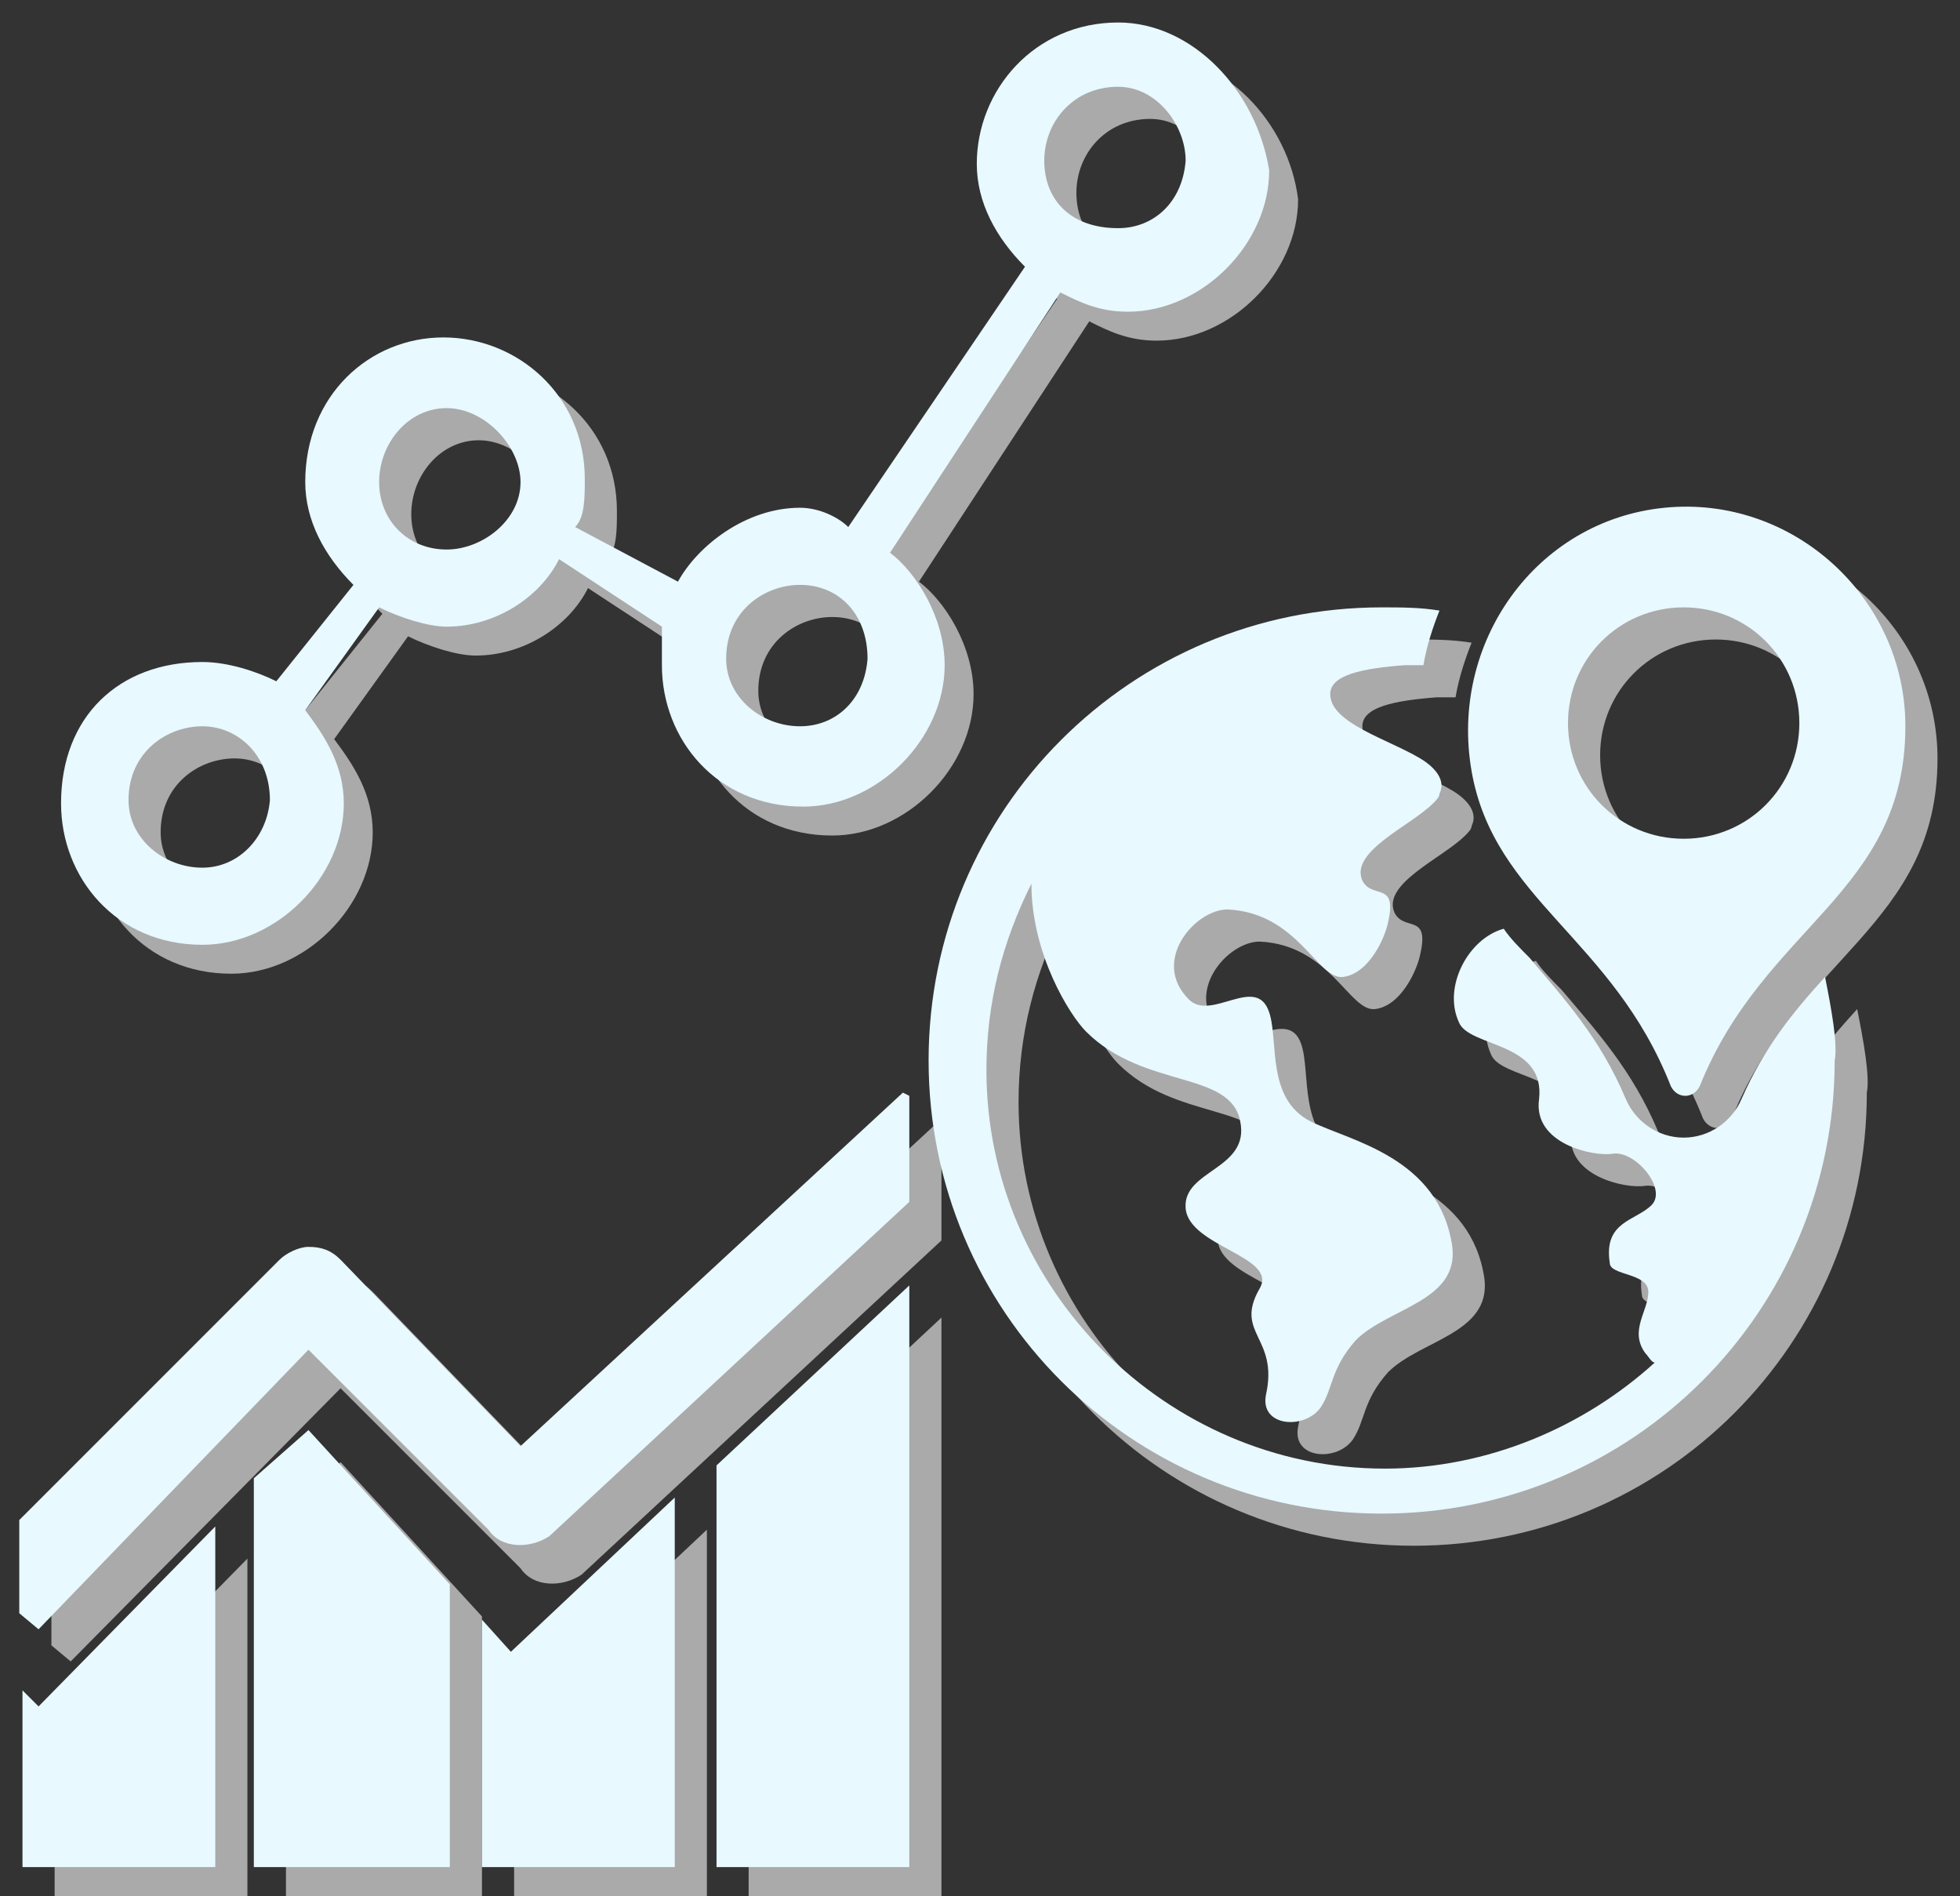 <?xml version="1.0" encoding="utf-8"?>
<!-- Generator: Adobe Illustrator 25.1.0, SVG Export Plug-In . SVG Version: 6.00 Build 0)  -->
<svg version="1.1" id="レイヤー_1" xmlns="http://www.w3.org/2000/svg" xmlns:xlink="http://www.w3.org/1999/xlink" x="0px"
	 y="0px" viewBox="0 0 61 59" style="enable-background:new 0 0 61 59;" xml:space="preserve">
<rect x="0" y="0" width="61" height="59" fill="#333333" stroke="none"/>
<style type="text/css">
	.st0{opacity:0.75;}
	.st1{fill-rule:evenodd;clip-rule:evenodd;fill:#D1D1D1;}
	.st2{fill-rule:evenodd;clip-rule:evenodd;fill:#E8F9FF;}
	.st3{fill:#D1D1D1;}
	.st4{fill:#E8F9FF;}
</style>
<g>
	<g class="st0">
		<polygon class="st1" points="7.7,59.1 7.7,48.5 2.2,54.1 1.7,53.6 1.7,59.1 7.7,59.1 		"/>
		<polygon class="st1" points="15,59.1 15,50.3 10.6,45.5 8.9,47 8.9,59.1 15,59.1 		"/>
		<polygon class="st1" points="22,59.1 22,47.6 16.9,52.4 16,51.4 16,59.1 22,59.1 		"/>
		<polygon class="st1" points="29.3,59.1 29.3,41 23.3,46.6 23.3,59.1 29.3,59.1 		"/>
		<path class="st1" d="M29.1,35c-11.9,11-11.9,11-11.9,11c-5.6-5.8-5.6-5.8-5.6-5.8c-0.3-0.3-0.6-0.4-1-0.4c-0.3,0-0.7,0.2-0.9,0.4
			c-8.1,8.1-8.1,8.1-8.1,8.1c0,2.9,0,2.9,0,2.9c0.6,0.5,0.6,0.5,0.6,0.5c8.4-8.5,8.4-8.5,8.4-8.5c5.6,5.6,5.6,5.6,5.6,5.6
			c0.4,0.6,1.3,0.6,1.9,0.2c11.2-10.4,11.2-10.4,11.2-10.4c0-3.3,0-3.3,0-3.3L29.1,35L29.1,35L29.1,35z"/>
	</g>
	<g>
		<g>
			<polygon class="st2" points="6.7,58.1 6.7,47.5 1.2,53.1 0.7,52.6 0.7,58.1 6.7,58.1 			"/>
			<polygon class="st2" points="14,58.1 14,49.3 9.6,44.5 7.9,46 7.9,58.1 14,58.1 			"/>
			<polygon class="st2" points="21,58.1 21,46.6 15.9,51.4 15,50.4 15,58.1 21,58.1 			"/>
			<polygon class="st2" points="28.3,58.1 28.3,40 22.3,45.6 22.3,58.1 28.3,58.1 			"/>
			<path class="st2" d="M28.1,34c-11.9,11-11.9,11-11.9,11c-5.6-5.8-5.6-5.8-5.6-5.8c-0.3-0.3-0.6-0.4-1-0.4c-0.3,0-0.7,0.2-0.9,0.4
				c-8.1,8.1-8.1,8.1-8.1,8.1c0,2.9,0,2.9,0,2.9c0.6,0.5,0.6,0.5,0.6,0.5C9.6,42,9.6,42,9.6,42c5.6,5.6,5.6,5.6,5.6,5.6
				c0.4,0.6,1.3,0.6,1.9,0.2c11.2-10.4,11.2-10.4,11.2-10.4c0-3.3,0-3.3,0-3.3L28.1,34L28.1,34L28.1,34z"/>
		</g>
	</g>
</g>
<g>
	<g class="st0">
		<path class="st1" d="M35.8,1.7c-2.6,0-4.4,2.1-4.4,4.4c0,1.2,0.6,2.3,1.5,3.2c-5.5,8.1-5.5,8.1-5.5,8.1c-0.3-0.3-0.9-0.6-1.5-0.6
			c-1.7,0-3.2,1.2-3.8,2.3c-3.2-1.7-3.2-1.7-3.2-1.7c0.3-0.3,0.3-0.9,0.3-1.5c0-2.6-2.1-4.4-4.4-4.4s-4.4,1.7-4.4,4.4
			c0,1.2,0.6,2.3,1.5,3.2c-2.4,3-2.4,3-2.4,3c-0.6-0.3-1.5-0.6-2.3-0.6c-2.6,0-4.4,1.7-4.4,4.4c0,2.3,1.7,4.4,4.4,4.4
			c2.3,0,4.4-2.1,4.4-4.4c0-1.2-0.6-2.1-1.2-2.9c2.3-3.2,2.3-3.2,2.3-3.2c0.6,0.3,1.5,0.6,2.1,0.6c1.5,0,2.9-0.9,3.5-2.1
			c3.2,2.1,3.2,2.1,3.2,2.1c0,0.3,0,0.6,0,1.2c0,2.3,1.7,4.4,4.4,4.4c2.3,0,4.4-2.1,4.4-4.4c0-1.5-0.9-2.9-1.7-3.5
			c5.3-8.1,5.3-8.1,5.3-8.1c0.6,0.3,1.2,0.6,2.1,0.6c2.3,0,4.4-2.1,4.4-4.4C40.1,3.8,38.1,1.7,35.8,1.7L35.8,1.7z M7.3,28
			C6.1,28,5,27.1,5,25.9c0-1.5,1.2-2.3,2.3-2.3s2.1,0.9,2.1,2.3C9.3,27.1,8.4,28,7.3,28L7.3,28z M14.9,18.1c-1.2,0-2.1-0.9-2.1-2.1
			s0.9-2.3,2.1-2.3s2.3,1.2,2.3,2.3C17.2,17.2,16,18.1,14.9,18.1L14.9,18.1z M25.9,23.6c-1.2,0-2.3-0.9-2.3-2.1
			c0-1.5,1.2-2.3,2.3-2.3c1.2,0,2.1,0.9,2.1,2.3C27.9,22.8,27,23.6,25.9,23.6L25.9,23.6z M35.8,8.1c-1.5,0-2.3-0.9-2.3-2.1
			s0.9-2.3,2.3-2.3c1.2,0,2.1,1.2,2.1,2.3C37.8,7.3,36.9,8.1,35.8,8.1L35.8,8.1z"/>
	</g>
	<g>
		<g>
			<path class="st2" d="M34.8,0.7c-2.6,0-4.4,2.1-4.4,4.4c0,1.2,0.6,2.3,1.5,3.2c-5.5,8.1-5.5,8.1-5.5,8.1c-0.3-0.3-0.9-0.6-1.5-0.6
				c-1.7,0-3.2,1.2-3.8,2.3c-3.2-1.7-3.2-1.7-3.2-1.7c0.3-0.3,0.3-0.9,0.3-1.5c0-2.6-2.1-4.4-4.4-4.4S9.5,12.3,9.5,15
				c0,1.2,0.6,2.3,1.5,3.2c-2.4,3-2.4,3-2.4,3c-0.6-0.3-1.5-0.6-2.3-0.6c-2.6,0-4.4,1.7-4.4,4.4c0,2.3,1.7,4.4,4.4,4.4
				c2.3,0,4.4-2.1,4.4-4.4c0-1.2-0.6-2.1-1.2-2.9c2.3-3.2,2.3-3.2,2.3-3.2c0.6,0.3,1.5,0.6,2.1,0.6c1.5,0,2.9-0.9,3.5-2.1
				c3.2,2.1,3.2,2.1,3.2,2.1c0,0.3,0,0.6,0,1.2c0,2.3,1.7,4.4,4.4,4.4c2.3,0,4.4-2.1,4.4-4.4c0-1.5-0.9-2.9-1.7-3.5
				c5.3-8.1,5.3-8.1,5.3-8.1c0.6,0.3,1.2,0.6,2.1,0.6c2.3,0,4.4-2.1,4.4-4.4C39.1,2.8,37.1,0.7,34.8,0.7L34.8,0.7z M6.3,27
				C5.1,27,4,26.1,4,24.9c0-1.5,1.2-2.3,2.3-2.3s2.1,0.9,2.1,2.3C8.3,26.1,7.4,27,6.3,27L6.3,27z M13.9,17.1c-1.2,0-2.1-0.9-2.1-2.1
				s0.9-2.3,2.1-2.3s2.3,1.2,2.3,2.3C16.2,16.2,15,17.1,13.9,17.1L13.9,17.1z M24.9,22.6c-1.2,0-2.3-0.9-2.3-2.1
				c0-1.5,1.2-2.3,2.3-2.3c1.2,0,2.1,0.9,2.1,2.3C26.9,21.8,26,22.6,24.9,22.6L24.9,22.6z M34.8,7.1c-1.5,0-2.3-0.9-2.3-2.1
				s0.9-2.3,2.3-2.3c1.2,0,2.1,1.2,2.1,2.3C36.8,6.3,35.9,7.1,34.8,7.1L34.8,7.1z"/>
		</g>
	</g>
</g>
<g>
	<g class="st0">
		<path class="st3" d="M57.8,31.4c-1,1.1-1.9,2.2-2.6,3.8c-0.3,0.7-1,1.2-1.8,1.2c-0.8,0-1.5-0.5-1.8-1.2c-0.8-1.9-1.9-3.1-3-4.4
			c-0.3-0.3-0.6-0.6-0.8-0.9c0,0,0,0,0,0c-1.1,0.3-1.9,1.8-1.4,2.9c0.3,0.8,2.7,0.6,2.5,2.4c-0.2,1.4,1.7,1.8,2.3,1.7
			c0.7-0.1,1.7,1.1,1.2,1.6c-0.5,0.5-1.5,0.5-1.3,1.8c0,0.4,1.2,0.3,1.2,0.9c0,0.6-0.6,1.2-0.1,1.9c0.1,0.1,0.2,0.3,0.3,0.3
			c-2.2,2-5.2,3.3-8.4,3.3c-6.8,0-12.4-5.6-12.4-12.4c0-2.1,0.5-4,1.4-5.8c0,2.2,1.2,4.1,1.7,4.6c1.8,1.8,4.5,1.2,4.8,2.8
			c0.3,1.5-1.8,1.5-1.7,2.7c0.1,1.2,2.9,1.5,2.3,2.5c-0.8,1.4,0.6,1.5,0.2,3.3c-0.2,1,1.2,1.1,1.7,0.4c0.4-0.6,0.3-1.2,1.1-2.1
			c1-1,3.2-1.2,3-2.9c-0.4-2.8-3.2-3.3-4.4-3.9c-1.4-0.7-1-2.5-1.3-3.4c-0.4-1.2-1.8,0.3-2.5-0.4c-1.2-1.2,0.2-2.8,1.2-2.8
			c2.2,0.1,2.8,2.2,3.6,2.1c0.8-0.1,1.3-1.2,1.4-1.7c0.3-1.3-0.5-0.7-0.8-1.3c-0.4-0.9,1.5-1.7,2.2-2.4c0.1-0.1,0.2-0.2,0.2-0.3
			c0.2-0.4-0.1-0.8-0.6-1.1c-1-0.6-2.8-1.1-2.8-2c0-0.6,1-0.8,2.3-0.9c0.2,0,0.4,0,0.6,0c0.1-0.6,0.3-1.2,0.5-1.7
			c-0.6-0.1-1.2-0.1-1.8-0.1c-7.8,0-14.1,6.3-14.1,14.1c0,7.8,6.3,14.1,14.1,14.1c7.8,0,14.1-6.3,14.1-14.1
			C58.2,33.5,58,32.4,57.8,31.4L57.8,31.4z M52.8,16.8c-4,0.4-6.7,4.2-6,8.2c0.7,4,4.4,5.2,6.2,9.8c0.2,0.4,0.7,0.4,0.9,0
			c2-5,6.4-6,6.4-11.2C60.3,19.6,56.8,16.4,52.8,16.8L52.8,16.8z M53.4,27.1c-2,0-3.6-1.6-3.6-3.6s1.6-3.6,3.6-3.6
			c2,0,3.6,1.6,3.6,3.6S55.4,27.1,53.4,27.1L53.4,27.1z"/>
	</g>
	<g>
		<g>
			<g>
				<path class="st4" d="M56.8,30.4c-1,1.1-1.9,2.2-2.6,3.8c-0.3,0.7-1,1.2-1.8,1.2c-0.8,0-1.5-0.5-1.8-1.2c-0.8-1.9-1.9-3.1-3-4.4
					c-0.3-0.3-0.6-0.6-0.8-0.9c0,0,0,0,0,0c-1.1,0.3-1.9,1.8-1.4,2.9c0.3,0.8,2.7,0.6,2.5,2.4c-0.2,1.4,1.7,1.8,2.3,1.7
					c0.7-0.1,1.7,1.1,1.2,1.6c-0.5,0.5-1.5,0.5-1.3,1.8c0,0.4,1.2,0.3,1.2,0.9c0,0.6-0.6,1.2-0.1,1.9c0.1,0.1,0.2,0.3,0.3,0.3
					c-2.2,2-5.2,3.3-8.4,3.3c-6.8,0-12.4-5.6-12.4-12.4c0-2.1,0.5-4,1.4-5.8c0,2.2,1.2,4.1,1.7,4.6c1.8,1.8,4.5,1.2,4.8,2.8
					c0.3,1.5-1.8,1.5-1.7,2.7c0.1,1.2,2.9,1.5,2.3,2.5c-0.8,1.4,0.6,1.5,0.2,3.3c-0.2,1,1.2,1.1,1.7,0.4c0.4-0.6,0.3-1.2,1.1-2.1
					c1-1,3.2-1.2,3-2.9c-0.4-2.8-3.2-3.3-4.4-3.9c-1.4-0.7-1-2.5-1.3-3.4c-0.4-1.2-1.8,0.3-2.5-0.4c-1.2-1.2,0.2-2.8,1.2-2.8
					c2.2,0.1,2.8,2.2,3.6,2.1c0.8-0.1,1.3-1.2,1.4-1.7c0.3-1.3-0.5-0.7-0.8-1.3c-0.4-0.9,1.5-1.7,2.2-2.4c0.1-0.1,0.2-0.2,0.2-0.3
					c0.2-0.4-0.1-0.8-0.6-1.1c-1-0.6-2.8-1.1-2.8-2c0-0.6,1-0.8,2.3-0.9c0.2,0,0.4,0,0.6,0c0.1-0.6,0.3-1.2,0.5-1.7
					c-0.6-0.1-1.2-0.1-1.8-0.1c-7.8,0-14.1,6.3-14.1,14.1c0,7.8,6.3,14.1,14.1,14.1c7.8,0,14.1-6.3,14.1-14.1
					C57.2,32.5,57,31.4,56.8,30.4L56.8,30.4z M51.8,15.8c-4,0.4-6.7,4.2-6,8.2c0.7,4,4.4,5.2,6.2,9.8c0.2,0.4,0.7,0.4,0.9,0
					c2-5,6.4-6,6.4-11.2C59.3,18.6,55.8,15.4,51.8,15.8L51.8,15.8z M52.4,26.1c-2,0-3.6-1.6-3.6-3.6s1.6-3.6,3.6-3.6
					c2,0,3.6,1.6,3.6,3.6S54.4,26.1,52.4,26.1L52.4,26.1z"/>
			</g>
		</g>
	</g>
</g>
</svg>
